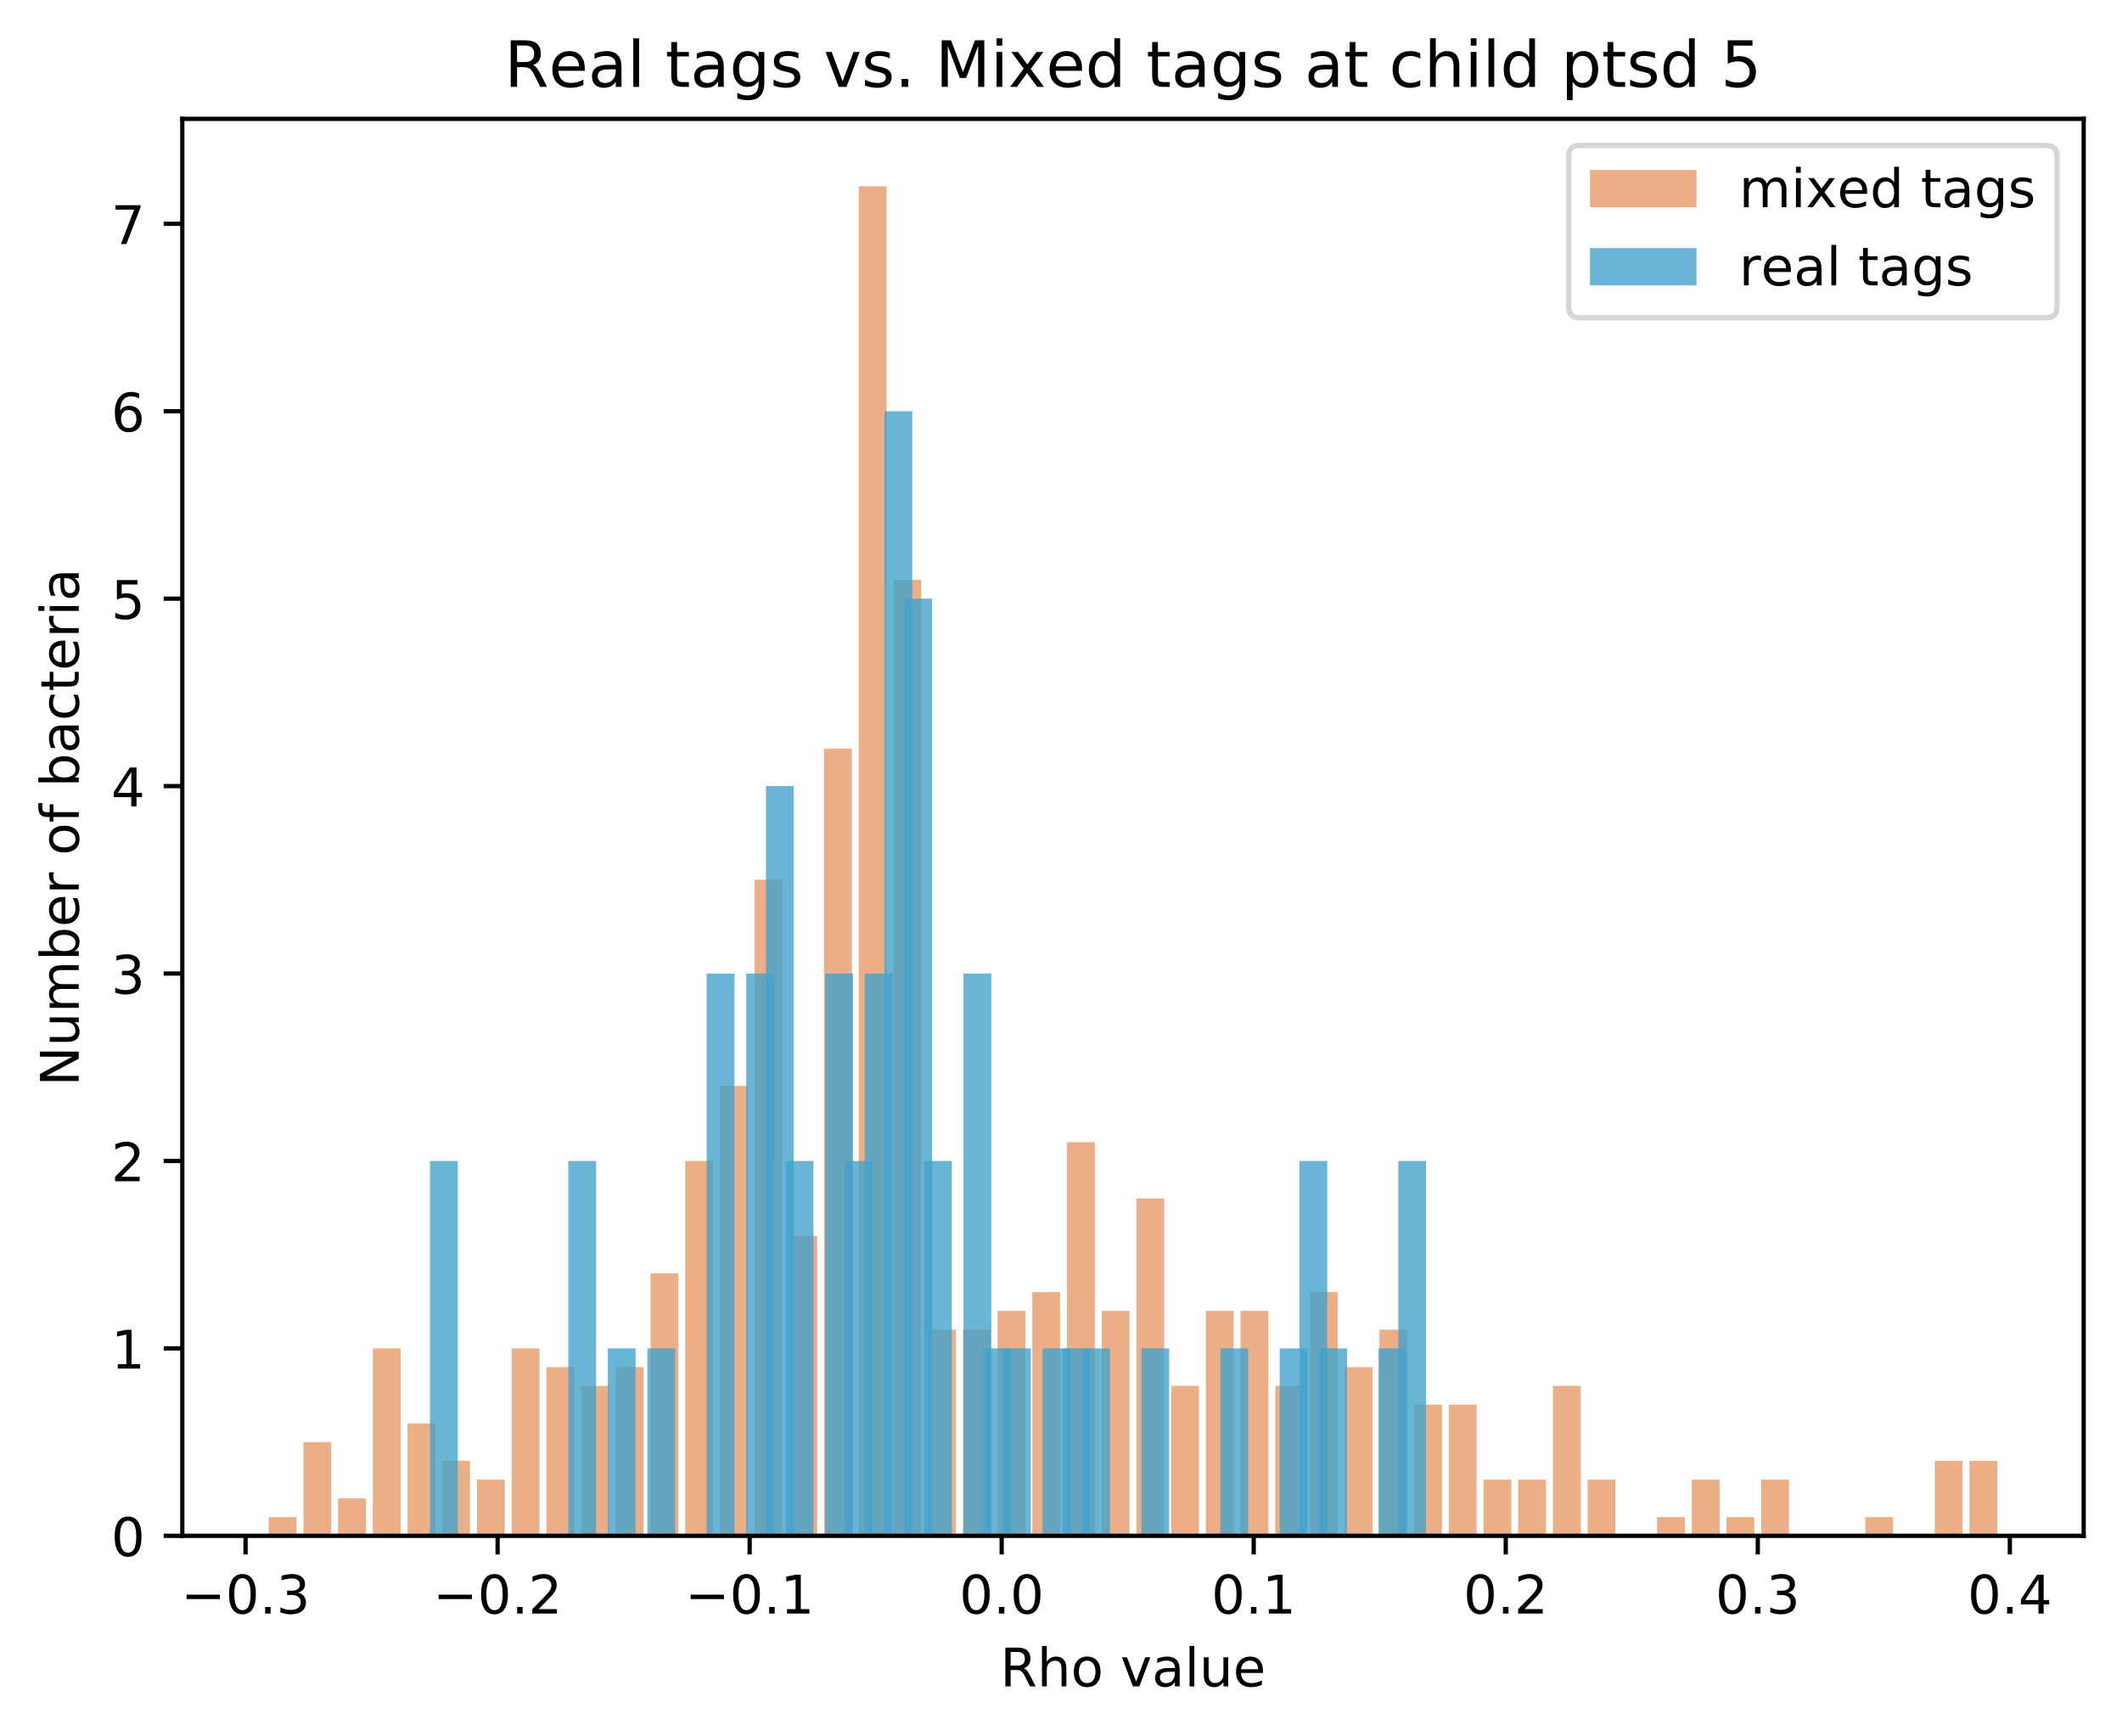 <?xml version="1.0" encoding="utf-8" standalone="no"?>
<!DOCTYPE svg PUBLIC "-//W3C//DTD SVG 1.1//EN"
  "http://www.w3.org/Graphics/SVG/1.1/DTD/svg11.dtd">
<!-- Created with matplotlib (https://matplotlib.org/) -->
<svg height="325.986pt" version="1.1" viewBox="0 0 398.561 325.986" width="398.561pt" xmlns="http://www.w3.org/2000/svg" xmlns:xlink="http://www.w3.org/1999/xlink">
 <defs>
  <style type="text/css">
*{stroke-linecap:butt;stroke-linejoin:round;}
  </style>
 </defs>
 <g id="figure_1">
  <g id="patch_1">
   <path d="M 0 325.986 
L 398.561 325.986 
L 398.561 0 
L 0 0 
z
" style="fill:#ffffff;"/>
  </g>
  <g id="axes_1">
   <g id="patch_2">
    <path d="M 34.241 288.43 
L 391.361 288.43 
L 391.361 22.318 
L 34.241 22.318 
z
" style="fill:#ffffff;"/>
   </g>
   <g id="patch_3">
    <path clip-path="url(#p82522eb6f4)" d="M 50.473 288.43 
L 55.689 288.43 
L 55.689 284.91 
L 50.473 284.91 
z
" style="fill:#d95f0e;opacity:0.5;"/>
   </g>
   <g id="patch_4">
    <path clip-path="url(#p82522eb6f4)" d="M 56.993 288.43 
L 62.208 288.43 
L 62.208 270.83 
L 56.993 270.83 
z
" style="fill:#d95f0e;opacity:0.5;"/>
   </g>
   <g id="patch_5">
    <path clip-path="url(#p82522eb6f4)" d="M 63.512 288.43 
L 68.727 288.43 
L 68.727 281.39 
L 63.512 281.39 
z
" style="fill:#d95f0e;opacity:0.5;"/>
   </g>
   <g id="patch_6">
    <path clip-path="url(#p82522eb6f4)" d="M 70.031 288.43 
L 75.246 288.43 
L 75.246 253.23 
L 70.031 253.23 
z
" style="fill:#d95f0e;opacity:0.5;"/>
   </g>
   <g id="patch_7">
    <path clip-path="url(#p82522eb6f4)" d="M 76.55 288.43 
L 81.765 288.43 
L 81.765 267.31 
L 76.55 267.31 
z
" style="fill:#d95f0e;opacity:0.5;"/>
   </g>
   <g id="patch_8">
    <path clip-path="url(#p82522eb6f4)" d="M 83.069 288.43 
L 88.285 288.43 
L 88.285 274.35 
L 83.069 274.35 
z
" style="fill:#d95f0e;opacity:0.5;"/>
   </g>
   <g id="patch_9">
    <path clip-path="url(#p82522eb6f4)" d="M 89.588 288.43 
L 94.804 288.43 
L 94.804 277.87 
L 89.588 277.87 
z
" style="fill:#d95f0e;opacity:0.5;"/>
   </g>
   <g id="patch_10">
    <path clip-path="url(#p82522eb6f4)" d="M 96.108 288.43 
L 101.323 288.43 
L 101.323 253.23 
L 96.108 253.23 
z
" style="fill:#d95f0e;opacity:0.5;"/>
   </g>
   <g id="patch_11">
    <path clip-path="url(#p82522eb6f4)" d="M 102.627 288.43 
L 107.842 288.43 
L 107.842 256.75 
L 102.627 256.75 
z
" style="fill:#d95f0e;opacity:0.5;"/>
   </g>
   <g id="patch_12">
    <path clip-path="url(#p82522eb6f4)" d="M 109.146 288.43 
L 114.361 288.43 
L 114.361 260.27 
L 109.146 260.27 
z
" style="fill:#d95f0e;opacity:0.5;"/>
   </g>
   <g id="patch_13">
    <path clip-path="url(#p82522eb6f4)" d="M 115.665 288.43 
L 120.88 288.43 
L 120.88 256.75 
L 115.665 256.75 
z
" style="fill:#d95f0e;opacity:0.5;"/>
   </g>
   <g id="patch_14">
    <path clip-path="url(#p82522eb6f4)" d="M 122.184 288.43 
L 127.4 288.43 
L 127.4 239.15 
L 122.184 239.15 
z
" style="fill:#d95f0e;opacity:0.5;"/>
   </g>
   <g id="patch_15">
    <path clip-path="url(#p82522eb6f4)" d="M 128.703 288.43 
L 133.919 288.43 
L 133.919 218.03 
L 128.703 218.03 
z
" style="fill:#d95f0e;opacity:0.5;"/>
   </g>
   <g id="patch_16">
    <path clip-path="url(#p82522eb6f4)" d="M 135.223 288.43 
L 140.438 288.43 
L 140.438 203.95 
L 135.223 203.95 
z
" style="fill:#d95f0e;opacity:0.5;"/>
   </g>
   <g id="patch_17">
    <path clip-path="url(#p82522eb6f4)" d="M 141.742 288.43 
L 146.957 288.43 
L 146.957 165.23 
L 141.742 165.23 
z
" style="fill:#d95f0e;opacity:0.5;"/>
   </g>
   <g id="patch_18">
    <path clip-path="url(#p82522eb6f4)" d="M 148.261 288.43 
L 153.476 288.43 
L 153.476 232.11 
L 148.261 232.11 
z
" style="fill:#d95f0e;opacity:0.5;"/>
   </g>
   <g id="patch_19">
    <path clip-path="url(#p82522eb6f4)" d="M 154.78 288.43 
L 159.995 288.43 
L 159.995 140.59 
L 154.78 140.59 
z
" style="fill:#d95f0e;opacity:0.5;"/>
   </g>
   <g id="patch_20">
    <path clip-path="url(#p82522eb6f4)" d="M 161.299 288.43 
L 166.515 288.43 
L 166.515 34.99 
L 161.299 34.99 
z
" style="fill:#d95f0e;opacity:0.5;"/>
   </g>
   <g id="patch_21">
    <path clip-path="url(#p82522eb6f4)" d="M 167.818 288.43 
L 173.034 288.43 
L 173.034 108.91 
L 167.818 108.91 
z
" style="fill:#d95f0e;opacity:0.5;"/>
   </g>
   <g id="patch_22">
    <path clip-path="url(#p82522eb6f4)" d="M 174.338 288.43 
L 179.553 288.43 
L 179.553 249.71 
L 174.338 249.71 
z
" style="fill:#d95f0e;opacity:0.5;"/>
   </g>
   <g id="patch_23">
    <path clip-path="url(#p82522eb6f4)" d="M 180.857 288.43 
L 186.072 288.43 
L 186.072 249.71 
L 180.857 249.71 
z
" style="fill:#d95f0e;opacity:0.5;"/>
   </g>
   <g id="patch_24">
    <path clip-path="url(#p82522eb6f4)" d="M 187.376 288.43 
L 192.591 288.43 
L 192.591 246.19 
L 187.376 246.19 
z
" style="fill:#d95f0e;opacity:0.5;"/>
   </g>
   <g id="patch_25">
    <path clip-path="url(#p82522eb6f4)" d="M 193.895 288.43 
L 199.11 288.43 
L 199.11 242.67 
L 193.895 242.67 
z
" style="fill:#d95f0e;opacity:0.5;"/>
   </g>
   <g id="patch_26">
    <path clip-path="url(#p82522eb6f4)" d="M 200.414 288.43 
L 205.63 288.43 
L 205.63 214.51 
L 200.414 214.51 
z
" style="fill:#d95f0e;opacity:0.5;"/>
   </g>
   <g id="patch_27">
    <path clip-path="url(#p82522eb6f4)" d="M 206.933 288.43 
L 212.149 288.43 
L 212.149 246.19 
L 206.933 246.19 
z
" style="fill:#d95f0e;opacity:0.5;"/>
   </g>
   <g id="patch_28">
    <path clip-path="url(#p82522eb6f4)" d="M 213.453 288.43 
L 218.668 288.43 
L 218.668 225.07 
L 213.453 225.07 
z
" style="fill:#d95f0e;opacity:0.5;"/>
   </g>
   <g id="patch_29">
    <path clip-path="url(#p82522eb6f4)" d="M 219.972 288.43 
L 225.187 288.43 
L 225.187 260.27 
L 219.972 260.27 
z
" style="fill:#d95f0e;opacity:0.5;"/>
   </g>
   <g id="patch_30">
    <path clip-path="url(#p82522eb6f4)" d="M 226.491 288.43 
L 231.706 288.43 
L 231.706 246.19 
L 226.491 246.19 
z
" style="fill:#d95f0e;opacity:0.5;"/>
   </g>
   <g id="patch_31">
    <path clip-path="url(#p82522eb6f4)" d="M 233.01 288.43 
L 238.225 288.43 
L 238.225 246.19 
L 233.01 246.19 
z
" style="fill:#d95f0e;opacity:0.5;"/>
   </g>
   <g id="patch_32">
    <path clip-path="url(#p82522eb6f4)" d="M 239.529 288.43 
L 244.745 288.43 
L 244.745 260.27 
L 239.529 260.27 
z
" style="fill:#d95f0e;opacity:0.5;"/>
   </g>
   <g id="patch_33">
    <path clip-path="url(#p82522eb6f4)" d="M 246.048 288.43 
L 251.264 288.43 
L 251.264 242.67 
L 246.048 242.67 
z
" style="fill:#d95f0e;opacity:0.5;"/>
   </g>
   <g id="patch_34">
    <path clip-path="url(#p82522eb6f4)" d="M 252.568 288.43 
L 257.783 288.43 
L 257.783 256.75 
L 252.568 256.75 
z
" style="fill:#d95f0e;opacity:0.5;"/>
   </g>
   <g id="patch_35">
    <path clip-path="url(#p82522eb6f4)" d="M 259.087 288.43 
L 264.302 288.43 
L 264.302 249.71 
L 259.087 249.71 
z
" style="fill:#d95f0e;opacity:0.5;"/>
   </g>
   <g id="patch_36">
    <path clip-path="url(#p82522eb6f4)" d="M 265.606 288.43 
L 270.821 288.43 
L 270.821 263.79 
L 265.606 263.79 
z
" style="fill:#d95f0e;opacity:0.5;"/>
   </g>
   <g id="patch_37">
    <path clip-path="url(#p82522eb6f4)" d="M 272.125 288.43 
L 277.34 288.43 
L 277.34 263.79 
L 272.125 263.79 
z
" style="fill:#d95f0e;opacity:0.5;"/>
   </g>
   <g id="patch_38">
    <path clip-path="url(#p82522eb6f4)" d="M 278.644 288.43 
L 283.86 288.43 
L 283.86 277.87 
L 278.644 277.87 
z
" style="fill:#d95f0e;opacity:0.5;"/>
   </g>
   <g id="patch_39">
    <path clip-path="url(#p82522eb6f4)" d="M 285.163 288.43 
L 290.379 288.43 
L 290.379 277.87 
L 285.163 277.87 
z
" style="fill:#d95f0e;opacity:0.5;"/>
   </g>
   <g id="patch_40">
    <path clip-path="url(#p82522eb6f4)" d="M 291.683 288.43 
L 296.898 288.43 
L 296.898 260.27 
L 291.683 260.27 
z
" style="fill:#d95f0e;opacity:0.5;"/>
   </g>
   <g id="patch_41">
    <path clip-path="url(#p82522eb6f4)" d="M 298.202 288.43 
L 303.417 288.43 
L 303.417 277.87 
L 298.202 277.87 
z
" style="fill:#d95f0e;opacity:0.5;"/>
   </g>
   <g id="patch_42">
    <path clip-path="url(#p82522eb6f4)" d="M 304.721 288.43 
L 309.936 288.43 
L 309.936 288.43 
L 304.721 288.43 
z
" style="fill:#d95f0e;opacity:0.5;"/>
   </g>
   <g id="patch_43">
    <path clip-path="url(#p82522eb6f4)" d="M 311.24 288.43 
L 316.455 288.43 
L 316.455 284.91 
L 311.24 284.91 
z
" style="fill:#d95f0e;opacity:0.5;"/>
   </g>
   <g id="patch_44">
    <path clip-path="url(#p82522eb6f4)" d="M 317.759 288.43 
L 322.975 288.43 
L 322.975 277.87 
L 317.759 277.87 
z
" style="fill:#d95f0e;opacity:0.5;"/>
   </g>
   <g id="patch_45">
    <path clip-path="url(#p82522eb6f4)" d="M 324.278 288.43 
L 329.494 288.43 
L 329.494 284.91 
L 324.278 284.91 
z
" style="fill:#d95f0e;opacity:0.5;"/>
   </g>
   <g id="patch_46">
    <path clip-path="url(#p82522eb6f4)" d="M 330.798 288.43 
L 336.013 288.43 
L 336.013 277.87 
L 330.798 277.87 
z
" style="fill:#d95f0e;opacity:0.5;"/>
   </g>
   <g id="patch_47">
    <path clip-path="url(#p82522eb6f4)" d="M 337.317 288.43 
L 342.532 288.43 
L 342.532 288.43 
L 337.317 288.43 
z
" style="fill:#d95f0e;opacity:0.5;"/>
   </g>
   <g id="patch_48">
    <path clip-path="url(#p82522eb6f4)" d="M 343.836 288.43 
L 349.051 288.43 
L 349.051 288.43 
L 343.836 288.43 
z
" style="fill:#d95f0e;opacity:0.5;"/>
   </g>
   <g id="patch_49">
    <path clip-path="url(#p82522eb6f4)" d="M 350.355 288.43 
L 355.57 288.43 
L 355.57 284.91 
L 350.355 284.91 
z
" style="fill:#d95f0e;opacity:0.5;"/>
   </g>
   <g id="patch_50">
    <path clip-path="url(#p82522eb6f4)" d="M 356.874 288.43 
L 362.09 288.43 
L 362.09 288.43 
L 356.874 288.43 
z
" style="fill:#d95f0e;opacity:0.5;"/>
   </g>
   <g id="patch_51">
    <path clip-path="url(#p82522eb6f4)" d="M 363.393 288.43 
L 368.609 288.43 
L 368.609 274.35 
L 363.393 274.35 
z
" style="fill:#d95f0e;opacity:0.5;"/>
   </g>
   <g id="patch_52">
    <path clip-path="url(#p82522eb6f4)" d="M 369.913 288.43 
L 375.128 288.43 
L 375.128 274.35 
L 369.913 274.35 
z
" style="fill:#d95f0e;opacity:0.5;"/>
   </g>
   <g id="patch_53">
    <path clip-path="url(#p82522eb6f4)" d="M 80.765 288.43 
L 85.981 288.43 
L 85.981 218.03 
L 80.765 218.03 
z
" style="fill:#43a2ca;opacity:0.8;"/>
   </g>
   <g id="patch_54">
    <path clip-path="url(#p82522eb6f4)" d="M 84.477 288.43 
L 89.692 288.43 
L 89.692 288.43 
L 84.477 288.43 
z
" style="fill:#43a2ca;opacity:0.8;"/>
   </g>
   <g id="patch_55">
    <path clip-path="url(#p82522eb6f4)" d="M 88.188 288.43 
L 93.404 288.43 
L 93.404 288.43 
L 88.188 288.43 
z
" style="fill:#43a2ca;opacity:0.8;"/>
   </g>
   <g id="patch_56">
    <path clip-path="url(#p82522eb6f4)" d="M 91.9 288.43 
L 97.115 288.43 
L 97.115 288.43 
L 91.9 288.43 
z
" style="fill:#43a2ca;opacity:0.8;"/>
   </g>
   <g id="patch_57">
    <path clip-path="url(#p82522eb6f4)" d="M 95.611 288.43 
L 100.827 288.43 
L 100.827 288.43 
L 95.611 288.43 
z
" style="fill:#43a2ca;opacity:0.8;"/>
   </g>
   <g id="patch_58">
    <path clip-path="url(#p82522eb6f4)" d="M 99.323 288.43 
L 104.538 288.43 
L 104.538 288.43 
L 99.323 288.43 
z
" style="fill:#43a2ca;opacity:0.8;"/>
   </g>
   <g id="patch_59">
    <path clip-path="url(#p82522eb6f4)" d="M 103.034 288.43 
L 108.25 288.43 
L 108.25 288.43 
L 103.034 288.43 
z
" style="fill:#43a2ca;opacity:0.8;"/>
   </g>
   <g id="patch_60">
    <path clip-path="url(#p82522eb6f4)" d="M 106.746 288.43 
L 111.961 288.43 
L 111.961 218.03 
L 106.746 218.03 
z
" style="fill:#43a2ca;opacity:0.8;"/>
   </g>
   <g id="patch_61">
    <path clip-path="url(#p82522eb6f4)" d="M 110.457 288.43 
L 115.673 288.43 
L 115.673 288.43 
L 110.457 288.43 
z
" style="fill:#43a2ca;opacity:0.8;"/>
   </g>
   <g id="patch_62">
    <path clip-path="url(#p82522eb6f4)" d="M 114.169 288.43 
L 119.384 288.43 
L 119.384 253.23 
L 114.169 253.23 
z
" style="fill:#43a2ca;opacity:0.8;"/>
   </g>
   <g id="patch_63">
    <path clip-path="url(#p82522eb6f4)" d="M 117.88 288.43 
L 123.096 288.43 
L 123.096 288.43 
L 117.88 288.43 
z
" style="fill:#43a2ca;opacity:0.8;"/>
   </g>
   <g id="patch_64">
    <path clip-path="url(#p82522eb6f4)" d="M 121.592 288.43 
L 126.807 288.43 
L 126.807 253.23 
L 121.592 253.23 
z
" style="fill:#43a2ca;opacity:0.8;"/>
   </g>
   <g id="patch_65">
    <path clip-path="url(#p82522eb6f4)" d="M 125.303 288.43 
L 130.519 288.43 
L 130.519 288.43 
L 125.303 288.43 
z
" style="fill:#43a2ca;opacity:0.8;"/>
   </g>
   <g id="patch_66">
    <path clip-path="url(#p82522eb6f4)" d="M 129.015 288.43 
L 134.23 288.43 
L 134.23 288.43 
L 129.015 288.43 
z
" style="fill:#43a2ca;opacity:0.8;"/>
   </g>
   <g id="patch_67">
    <path clip-path="url(#p82522eb6f4)" d="M 132.726 288.43 
L 137.942 288.43 
L 137.942 182.83 
L 132.726 182.83 
z
" style="fill:#43a2ca;opacity:0.8;"/>
   </g>
   <g id="patch_68">
    <path clip-path="url(#p82522eb6f4)" d="M 136.438 288.43 
L 141.653 288.43 
L 141.653 288.43 
L 136.438 288.43 
z
" style="fill:#43a2ca;opacity:0.8;"/>
   </g>
   <g id="patch_69">
    <path clip-path="url(#p82522eb6f4)" d="M 140.15 288.43 
L 145.365 288.43 
L 145.365 182.83 
L 140.15 182.83 
z
" style="fill:#43a2ca;opacity:0.8;"/>
   </g>
   <g id="patch_70">
    <path clip-path="url(#p82522eb6f4)" d="M 143.861 288.43 
L 149.076 288.43 
L 149.076 147.63 
L 143.861 147.63 
z
" style="fill:#43a2ca;opacity:0.8;"/>
   </g>
   <g id="patch_71">
    <path clip-path="url(#p82522eb6f4)" d="M 147.573 288.43 
L 152.788 288.43 
L 152.788 218.03 
L 147.573 218.03 
z
" style="fill:#43a2ca;opacity:0.8;"/>
   </g>
   <g id="patch_72">
    <path clip-path="url(#p82522eb6f4)" d="M 151.284 288.43 
L 156.499 288.43 
L 156.499 288.43 
L 151.284 288.43 
z
" style="fill:#43a2ca;opacity:0.8;"/>
   </g>
   <g id="patch_73">
    <path clip-path="url(#p82522eb6f4)" d="M 154.996 288.43 
L 160.211 288.43 
L 160.211 182.83 
L 154.996 182.83 
z
" style="fill:#43a2ca;opacity:0.8;"/>
   </g>
   <g id="patch_74">
    <path clip-path="url(#p82522eb6f4)" d="M 158.707 288.43 
L 163.922 288.43 
L 163.922 218.03 
L 158.707 218.03 
z
" style="fill:#43a2ca;opacity:0.8;"/>
   </g>
   <g id="patch_75">
    <path clip-path="url(#p82522eb6f4)" d="M 162.419 288.43 
L 167.634 288.43 
L 167.634 182.83 
L 162.419 182.83 
z
" style="fill:#43a2ca;opacity:0.8;"/>
   </g>
   <g id="patch_76">
    <path clip-path="url(#p82522eb6f4)" d="M 166.13 288.43 
L 171.345 288.43 
L 171.345 77.23 
L 166.13 77.23 
z
" style="fill:#43a2ca;opacity:0.8;"/>
   </g>
   <g id="patch_77">
    <path clip-path="url(#p82522eb6f4)" d="M 169.842 288.43 
L 175.057 288.43 
L 175.057 112.43 
L 169.842 112.43 
z
" style="fill:#43a2ca;opacity:0.8;"/>
   </g>
   <g id="patch_78">
    <path clip-path="url(#p82522eb6f4)" d="M 173.553 288.43 
L 178.768 288.43 
L 178.768 218.03 
L 173.553 218.03 
z
" style="fill:#43a2ca;opacity:0.8;"/>
   </g>
   <g id="patch_79">
    <path clip-path="url(#p82522eb6f4)" d="M 177.265 288.43 
L 182.48 288.43 
L 182.48 288.43 
L 177.265 288.43 
z
" style="fill:#43a2ca;opacity:0.8;"/>
   </g>
   <g id="patch_80">
    <path clip-path="url(#p82522eb6f4)" d="M 180.976 288.43 
L 186.192 288.43 
L 186.192 182.83 
L 180.976 182.83 
z
" style="fill:#43a2ca;opacity:0.8;"/>
   </g>
   <g id="patch_81">
    <path clip-path="url(#p82522eb6f4)" d="M 184.688 288.43 
L 189.903 288.43 
L 189.903 253.23 
L 184.688 253.23 
z
" style="fill:#43a2ca;opacity:0.8;"/>
   </g>
   <g id="patch_82">
    <path clip-path="url(#p82522eb6f4)" d="M 188.399 288.43 
L 193.615 288.43 
L 193.615 253.23 
L 188.399 253.23 
z
" style="fill:#43a2ca;opacity:0.8;"/>
   </g>
   <g id="patch_83">
    <path clip-path="url(#p82522eb6f4)" d="M 192.111 288.43 
L 197.326 288.43 
L 197.326 288.43 
L 192.111 288.43 
z
" style="fill:#43a2ca;opacity:0.8;"/>
   </g>
   <g id="patch_84">
    <path clip-path="url(#p82522eb6f4)" d="M 195.822 288.43 
L 201.038 288.43 
L 201.038 253.23 
L 195.822 253.23 
z
" style="fill:#43a2ca;opacity:0.8;"/>
   </g>
   <g id="patch_85">
    <path clip-path="url(#p82522eb6f4)" d="M 199.534 288.43 
L 204.749 288.43 
L 204.749 253.23 
L 199.534 253.23 
z
" style="fill:#43a2ca;opacity:0.8;"/>
   </g>
   <g id="patch_86">
    <path clip-path="url(#p82522eb6f4)" d="M 203.245 288.43 
L 208.461 288.43 
L 208.461 253.23 
L 203.245 253.23 
z
" style="fill:#43a2ca;opacity:0.8;"/>
   </g>
   <g id="patch_87">
    <path clip-path="url(#p82522eb6f4)" d="M 206.957 288.43 
L 212.172 288.43 
L 212.172 288.43 
L 206.957 288.43 
z
" style="fill:#43a2ca;opacity:0.8;"/>
   </g>
   <g id="patch_88">
    <path clip-path="url(#p82522eb6f4)" d="M 210.668 288.43 
L 215.884 288.43 
L 215.884 288.43 
L 210.668 288.43 
z
" style="fill:#43a2ca;opacity:0.8;"/>
   </g>
   <g id="patch_89">
    <path clip-path="url(#p82522eb6f4)" d="M 214.38 288.43 
L 219.595 288.43 
L 219.595 253.23 
L 214.38 253.23 
z
" style="fill:#43a2ca;opacity:0.8;"/>
   </g>
   <g id="patch_90">
    <path clip-path="url(#p82522eb6f4)" d="M 218.091 288.43 
L 223.307 288.43 
L 223.307 288.43 
L 218.091 288.43 
z
" style="fill:#43a2ca;opacity:0.8;"/>
   </g>
   <g id="patch_91">
    <path clip-path="url(#p82522eb6f4)" d="M 221.803 288.43 
L 227.018 288.43 
L 227.018 288.43 
L 221.803 288.43 
z
" style="fill:#43a2ca;opacity:0.8;"/>
   </g>
   <g id="patch_92">
    <path clip-path="url(#p82522eb6f4)" d="M 225.514 288.43 
L 230.73 288.43 
L 230.73 288.43 
L 225.514 288.43 
z
" style="fill:#43a2ca;opacity:0.8;"/>
   </g>
   <g id="patch_93">
    <path clip-path="url(#p82522eb6f4)" d="M 229.226 288.43 
L 234.441 288.43 
L 234.441 253.23 
L 229.226 253.23 
z
" style="fill:#43a2ca;opacity:0.8;"/>
   </g>
   <g id="patch_94">
    <path clip-path="url(#p82522eb6f4)" d="M 232.937 288.43 
L 238.153 288.43 
L 238.153 288.43 
L 232.937 288.43 
z
" style="fill:#43a2ca;opacity:0.8;"/>
   </g>
   <g id="patch_95">
    <path clip-path="url(#p82522eb6f4)" d="M 236.649 288.43 
L 241.864 288.43 
L 241.864 288.43 
L 236.649 288.43 
z
" style="fill:#43a2ca;opacity:0.8;"/>
   </g>
   <g id="patch_96">
    <path clip-path="url(#p82522eb6f4)" d="M 240.36 288.43 
L 245.576 288.43 
L 245.576 253.23 
L 240.36 253.23 
z
" style="fill:#43a2ca;opacity:0.8;"/>
   </g>
   <g id="patch_97">
    <path clip-path="url(#p82522eb6f4)" d="M 244.072 288.43 
L 249.287 288.43 
L 249.287 218.03 
L 244.072 218.03 
z
" style="fill:#43a2ca;opacity:0.8;"/>
   </g>
   <g id="patch_98">
    <path clip-path="url(#p82522eb6f4)" d="M 247.783 288.43 
L 252.999 288.43 
L 252.999 253.23 
L 247.783 253.23 
z
" style="fill:#43a2ca;opacity:0.8;"/>
   </g>
   <g id="patch_99">
    <path clip-path="url(#p82522eb6f4)" d="M 251.495 288.43 
L 256.71 288.43 
L 256.71 288.43 
L 251.495 288.43 
z
" style="fill:#43a2ca;opacity:0.8;"/>
   </g>
   <g id="patch_100">
    <path clip-path="url(#p82522eb6f4)" d="M 255.206 288.43 
L 260.422 288.43 
L 260.422 288.43 
L 255.206 288.43 
z
" style="fill:#43a2ca;opacity:0.8;"/>
   </g>
   <g id="patch_101">
    <path clip-path="url(#p82522eb6f4)" d="M 258.918 288.43 
L 264.133 288.43 
L 264.133 253.23 
L 258.918 253.23 
z
" style="fill:#43a2ca;opacity:0.8;"/>
   </g>
   <g id="patch_102">
    <path clip-path="url(#p82522eb6f4)" d="M 262.629 288.43 
L 267.845 288.43 
L 267.845 218.03 
L 262.629 218.03 
z
" style="fill:#43a2ca;opacity:0.8;"/>
   </g>
   <g id="matplotlib.axis_1">
    <g id="xtick_1">
     <g id="line2d_1">
      <defs>
       <path d="M 0 0 
L 0 3.5 
" id="md07dcfaac6" style="stroke:#000000;stroke-width:0.8;"/>
      </defs>
      <g>
       <use style="stroke:#000000;stroke-width:0.8;" x="46.123" xlink:href="#md07dcfaac6" y="288.43"/>
      </g>
     </g>
     <g id="text_1">
      <!-- −0.3 -->
      <defs>
       <path d="M 10.594 35.5 
L 73.188 35.5 
L 73.188 27.203 
L 10.594 27.203 
z
" id="DejaVuSans-8722"/>
       <path d="M 31.781 66.406 
Q 24.172 66.406 20.328 58.906 
Q 16.5 51.422 16.5 36.375 
Q 16.5 21.391 20.328 13.891 
Q 24.172 6.391 31.781 6.391 
Q 39.453 6.391 43.281 13.891 
Q 47.125 21.391 47.125 36.375 
Q 47.125 51.422 43.281 58.906 
Q 39.453 66.406 31.781 66.406 
z
M 31.781 74.219 
Q 44.047 74.219 50.516 64.516 
Q 56.984 54.828 56.984 36.375 
Q 56.984 17.969 50.516 8.266 
Q 44.047 -1.422 31.781 -1.422 
Q 19.531 -1.422 13.062 8.266 
Q 6.594 17.969 6.594 36.375 
Q 6.594 54.828 13.062 64.516 
Q 19.531 74.219 31.781 74.219 
z
" id="DejaVuSans-48"/>
       <path d="M 10.688 12.406 
L 21 12.406 
L 21 0 
L 10.688 0 
z
" id="DejaVuSans-46"/>
       <path d="M 40.578 39.312 
Q 47.656 37.797 51.625 33 
Q 55.609 28.219 55.609 21.188 
Q 55.609 10.406 48.188 4.484 
Q 40.766 -1.422 27.094 -1.422 
Q 22.516 -1.422 17.656 -0.516 
Q 12.797 0.391 7.625 2.203 
L 7.625 11.719 
Q 11.719 9.328 16.594 8.109 
Q 21.484 6.891 26.812 6.891 
Q 36.078 6.891 40.938 10.547 
Q 45.797 14.203 45.797 21.188 
Q 45.797 27.641 41.281 31.266 
Q 36.766 34.906 28.719 34.906 
L 20.219 34.906 
L 20.219 43.016 
L 29.109 43.016 
Q 36.375 43.016 40.234 45.922 
Q 44.094 48.828 44.094 54.297 
Q 44.094 59.906 40.109 62.906 
Q 36.141 65.922 28.719 65.922 
Q 24.656 65.922 20.016 65.031 
Q 15.375 64.156 9.812 62.312 
L 9.812 71.094 
Q 15.438 72.656 20.344 73.438 
Q 25.25 74.219 29.594 74.219 
Q 40.828 74.219 47.359 69.109 
Q 53.906 64.016 53.906 55.328 
Q 53.906 49.266 50.438 45.094 
Q 46.969 40.922 40.578 39.312 
z
" id="DejaVuSans-51"/>
      </defs>
      <g transform="translate(33.982 303.029)scale(0.1 -0.1)">
       <use xlink:href="#DejaVuSans-8722"/>
       <use x="83.789" xlink:href="#DejaVuSans-48"/>
       <use x="147.412" xlink:href="#DejaVuSans-46"/>
       <use x="179.199" xlink:href="#DejaVuSans-51"/>
      </g>
     </g>
    </g>
    <g id="xtick_2">
     <g id="line2d_2">
      <g>
       <use style="stroke:#000000;stroke-width:0.8;" x="93.462" xlink:href="#md07dcfaac6" y="288.43"/>
      </g>
     </g>
     <g id="text_2">
      <!-- −0.2 -->
      <defs>
       <path d="M 19.188 8.297 
L 53.609 8.297 
L 53.609 0 
L 7.328 0 
L 7.328 8.297 
Q 12.938 14.109 22.625 23.891 
Q 32.328 33.688 34.812 36.531 
Q 39.547 41.844 41.422 45.531 
Q 43.312 49.219 43.312 52.781 
Q 43.312 58.594 39.234 62.25 
Q 35.156 65.922 28.609 65.922 
Q 23.969 65.922 18.812 64.312 
Q 13.672 62.703 7.812 59.422 
L 7.812 69.391 
Q 13.766 71.781 18.938 73 
Q 24.125 74.219 28.422 74.219 
Q 39.75 74.219 46.484 68.547 
Q 53.219 62.891 53.219 53.422 
Q 53.219 48.922 51.531 44.891 
Q 49.859 40.875 45.406 35.406 
Q 44.188 33.984 37.641 27.219 
Q 31.109 20.453 19.188 8.297 
z
" id="DejaVuSans-50"/>
      </defs>
      <g transform="translate(81.32 303.029)scale(0.1 -0.1)">
       <use xlink:href="#DejaVuSans-8722"/>
       <use x="83.789" xlink:href="#DejaVuSans-48"/>
       <use x="147.412" xlink:href="#DejaVuSans-46"/>
       <use x="179.199" xlink:href="#DejaVuSans-50"/>
      </g>
     </g>
    </g>
    <g id="xtick_3">
     <g id="line2d_3">
      <g>
       <use style="stroke:#000000;stroke-width:0.8;" x="140.8" xlink:href="#md07dcfaac6" y="288.43"/>
      </g>
     </g>
     <g id="text_3">
      <!-- −0.1 -->
      <defs>
       <path d="M 12.406 8.297 
L 28.516 8.297 
L 28.516 63.922 
L 10.984 60.406 
L 10.984 69.391 
L 28.422 72.906 
L 38.281 72.906 
L 38.281 8.297 
L 54.391 8.297 
L 54.391 0 
L 12.406 0 
z
" id="DejaVuSans-49"/>
      </defs>
      <g transform="translate(128.659 303.029)scale(0.1 -0.1)">
       <use xlink:href="#DejaVuSans-8722"/>
       <use x="83.789" xlink:href="#DejaVuSans-48"/>
       <use x="147.412" xlink:href="#DejaVuSans-46"/>
       <use x="179.199" xlink:href="#DejaVuSans-49"/>
      </g>
     </g>
    </g>
    <g id="xtick_4">
     <g id="line2d_4">
      <g>
       <use style="stroke:#000000;stroke-width:0.8;" x="188.139" xlink:href="#md07dcfaac6" y="288.43"/>
      </g>
     </g>
     <g id="text_4">
      <!-- 0.0 -->
      <g transform="translate(180.188 303.029)scale(0.1 -0.1)">
       <use xlink:href="#DejaVuSans-48"/>
       <use x="63.623" xlink:href="#DejaVuSans-46"/>
       <use x="95.41" xlink:href="#DejaVuSans-48"/>
      </g>
     </g>
    </g>
    <g id="xtick_5">
     <g id="line2d_5">
      <g>
       <use style="stroke:#000000;stroke-width:0.8;" x="235.478" xlink:href="#md07dcfaac6" y="288.43"/>
      </g>
     </g>
     <g id="text_5">
      <!-- 0.1 -->
      <g transform="translate(227.526 303.029)scale(0.1 -0.1)">
       <use xlink:href="#DejaVuSans-48"/>
       <use x="63.623" xlink:href="#DejaVuSans-46"/>
       <use x="95.41" xlink:href="#DejaVuSans-49"/>
      </g>
     </g>
    </g>
    <g id="xtick_6">
     <g id="line2d_6">
      <g>
       <use style="stroke:#000000;stroke-width:0.8;" x="282.816" xlink:href="#md07dcfaac6" y="288.43"/>
      </g>
     </g>
     <g id="text_6">
      <!-- 0.2 -->
      <g transform="translate(274.865 303.029)scale(0.1 -0.1)">
       <use xlink:href="#DejaVuSans-48"/>
       <use x="63.623" xlink:href="#DejaVuSans-46"/>
       <use x="95.41" xlink:href="#DejaVuSans-50"/>
      </g>
     </g>
    </g>
    <g id="xtick_7">
     <g id="line2d_7">
      <g>
       <use style="stroke:#000000;stroke-width:0.8;" x="330.155" xlink:href="#md07dcfaac6" y="288.43"/>
      </g>
     </g>
     <g id="text_7">
      <!-- 0.3 -->
      <g transform="translate(322.204 303.029)scale(0.1 -0.1)">
       <use xlink:href="#DejaVuSans-48"/>
       <use x="63.623" xlink:href="#DejaVuSans-46"/>
       <use x="95.41" xlink:href="#DejaVuSans-51"/>
      </g>
     </g>
    </g>
    <g id="xtick_8">
     <g id="line2d_8">
      <g>
       <use style="stroke:#000000;stroke-width:0.8;" x="377.494" xlink:href="#md07dcfaac6" y="288.43"/>
      </g>
     </g>
     <g id="text_8">
      <!-- 0.4 -->
      <defs>
       <path d="M 37.797 64.312 
L 12.891 25.391 
L 37.797 25.391 
z
M 35.203 72.906 
L 47.609 72.906 
L 47.609 25.391 
L 58.016 25.391 
L 58.016 17.188 
L 47.609 17.188 
L 47.609 0 
L 37.797 0 
L 37.797 17.188 
L 4.891 17.188 
L 4.891 26.703 
z
" id="DejaVuSans-52"/>
      </defs>
      <g transform="translate(369.542 303.029)scale(0.1 -0.1)">
       <use xlink:href="#DejaVuSans-48"/>
       <use x="63.623" xlink:href="#DejaVuSans-46"/>
       <use x="95.41" xlink:href="#DejaVuSans-52"/>
      </g>
     </g>
    </g>
    <g id="text_9">
     <!-- Rho value -->
     <defs>
      <path d="M 44.391 34.188 
Q 47.562 33.109 50.562 29.594 
Q 53.562 26.078 56.594 19.922 
L 66.609 0 
L 56 0 
L 46.688 18.703 
Q 43.062 26.031 39.672 28.422 
Q 36.281 30.812 30.422 30.812 
L 19.672 30.812 
L 19.672 0 
L 9.812 0 
L 9.812 72.906 
L 32.078 72.906 
Q 44.578 72.906 50.734 67.672 
Q 56.891 62.453 56.891 51.906 
Q 56.891 45.016 53.688 40.469 
Q 50.484 35.938 44.391 34.188 
z
M 19.672 64.797 
L 19.672 38.922 
L 32.078 38.922 
Q 39.203 38.922 42.844 42.219 
Q 46.484 45.516 46.484 51.906 
Q 46.484 58.297 42.844 61.547 
Q 39.203 64.797 32.078 64.797 
z
" id="DejaVuSans-82"/>
      <path d="M 54.891 33.016 
L 54.891 0 
L 45.906 0 
L 45.906 32.719 
Q 45.906 40.484 42.875 44.328 
Q 39.844 48.188 33.797 48.188 
Q 26.516 48.188 22.312 43.547 
Q 18.109 38.922 18.109 30.906 
L 18.109 0 
L 9.078 0 
L 9.078 75.984 
L 18.109 75.984 
L 18.109 46.188 
Q 21.344 51.125 25.703 53.562 
Q 30.078 56 35.797 56 
Q 45.219 56 50.047 50.172 
Q 54.891 44.344 54.891 33.016 
z
" id="DejaVuSans-104"/>
      <path d="M 30.609 48.391 
Q 23.391 48.391 19.188 42.75 
Q 14.984 37.109 14.984 27.297 
Q 14.984 17.484 19.156 11.844 
Q 23.344 6.203 30.609 6.203 
Q 37.797 6.203 41.984 11.859 
Q 46.188 17.531 46.188 27.297 
Q 46.188 37.016 41.984 42.703 
Q 37.797 48.391 30.609 48.391 
z
M 30.609 56 
Q 42.328 56 49.016 48.375 
Q 55.719 40.766 55.719 27.297 
Q 55.719 13.875 49.016 6.219 
Q 42.328 -1.422 30.609 -1.422 
Q 18.844 -1.422 12.172 6.219 
Q 5.516 13.875 5.516 27.297 
Q 5.516 40.766 12.172 48.375 
Q 18.844 56 30.609 56 
z
" id="DejaVuSans-111"/>
      <path id="DejaVuSans-32"/>
      <path d="M 2.984 54.688 
L 12.5 54.688 
L 29.594 8.797 
L 46.688 54.688 
L 56.203 54.688 
L 35.688 0 
L 23.484 0 
z
" id="DejaVuSans-118"/>
      <path d="M 34.281 27.484 
Q 23.391 27.484 19.188 25 
Q 14.984 22.516 14.984 16.5 
Q 14.984 11.719 18.141 8.906 
Q 21.297 6.109 26.703 6.109 
Q 34.188 6.109 38.703 11.406 
Q 43.219 16.703 43.219 25.484 
L 43.219 27.484 
z
M 52.203 31.203 
L 52.203 0 
L 43.219 0 
L 43.219 8.297 
Q 40.141 3.328 35.547 0.953 
Q 30.953 -1.422 24.312 -1.422 
Q 15.922 -1.422 10.953 3.297 
Q 6 8.016 6 15.922 
Q 6 25.141 12.172 29.828 
Q 18.359 34.516 30.609 34.516 
L 43.219 34.516 
L 43.219 35.406 
Q 43.219 41.609 39.141 45 
Q 35.062 48.391 27.688 48.391 
Q 23 48.391 18.547 47.266 
Q 14.109 46.141 10.016 43.891 
L 10.016 52.203 
Q 14.938 54.109 19.578 55.047 
Q 24.219 56 28.609 56 
Q 40.484 56 46.344 49.844 
Q 52.203 43.703 52.203 31.203 
z
" id="DejaVuSans-97"/>
      <path d="M 9.422 75.984 
L 18.406 75.984 
L 18.406 0 
L 9.422 0 
z
" id="DejaVuSans-108"/>
      <path d="M 8.5 21.578 
L 8.5 54.688 
L 17.484 54.688 
L 17.484 21.922 
Q 17.484 14.156 20.5 10.266 
Q 23.531 6.391 29.594 6.391 
Q 36.859 6.391 41.078 11.031 
Q 45.312 15.672 45.312 23.688 
L 45.312 54.688 
L 54.297 54.688 
L 54.297 0 
L 45.312 0 
L 45.312 8.406 
Q 42.047 3.422 37.719 1 
Q 33.406 -1.422 27.688 -1.422 
Q 18.266 -1.422 13.375 4.438 
Q 8.5 10.297 8.5 21.578 
z
M 31.109 56 
z
" id="DejaVuSans-117"/>
      <path d="M 56.203 29.594 
L 56.203 25.203 
L 14.891 25.203 
Q 15.484 15.922 20.484 11.062 
Q 25.484 6.203 34.422 6.203 
Q 39.594 6.203 44.453 7.469 
Q 49.312 8.734 54.109 11.281 
L 54.109 2.781 
Q 49.266 0.734 44.188 -0.344 
Q 39.109 -1.422 33.891 -1.422 
Q 20.797 -1.422 13.156 6.188 
Q 5.516 13.812 5.516 26.812 
Q 5.516 40.234 12.766 48.109 
Q 20.016 56 32.328 56 
Q 43.359 56 49.781 48.891 
Q 56.203 41.797 56.203 29.594 
z
M 47.219 32.234 
Q 47.125 39.594 43.094 43.984 
Q 39.062 48.391 32.422 48.391 
Q 24.906 48.391 20.391 44.141 
Q 15.875 39.891 15.188 32.172 
z
" id="DejaVuSans-101"/>
     </defs>
     <g transform="translate(187.851 316.707)scale(0.1 -0.1)">
      <use xlink:href="#DejaVuSans-82"/>
      <use x="69.482" xlink:href="#DejaVuSans-104"/>
      <use x="132.861" xlink:href="#DejaVuSans-111"/>
      <use x="194.043" xlink:href="#DejaVuSans-32"/>
      <use x="225.83" xlink:href="#DejaVuSans-118"/>
      <use x="285.01" xlink:href="#DejaVuSans-97"/>
      <use x="346.289" xlink:href="#DejaVuSans-108"/>
      <use x="374.072" xlink:href="#DejaVuSans-117"/>
      <use x="437.451" xlink:href="#DejaVuSans-101"/>
     </g>
    </g>
   </g>
   <g id="matplotlib.axis_2">
    <g id="ytick_1">
     <g id="line2d_9">
      <defs>
       <path d="M 0 0 
L -3.5 0 
" id="mbcfc3058df" style="stroke:#000000;stroke-width:0.8;"/>
      </defs>
      <g>
       <use style="stroke:#000000;stroke-width:0.8;" x="34.241" xlink:href="#mbcfc3058df" y="288.43"/>
      </g>
     </g>
     <g id="text_10">
      <!-- 0 -->
      <g transform="translate(20.878 292.229)scale(0.1 -0.1)">
       <use xlink:href="#DejaVuSans-48"/>
      </g>
     </g>
    </g>
    <g id="ytick_2">
     <g id="line2d_10">
      <g>
       <use style="stroke:#000000;stroke-width:0.8;" x="34.241" xlink:href="#mbcfc3058df" y="253.23"/>
      </g>
     </g>
     <g id="text_11">
      <!-- 1 -->
      <g transform="translate(20.878 257.029)scale(0.1 -0.1)">
       <use xlink:href="#DejaVuSans-49"/>
      </g>
     </g>
    </g>
    <g id="ytick_3">
     <g id="line2d_11">
      <g>
       <use style="stroke:#000000;stroke-width:0.8;" x="34.241" xlink:href="#mbcfc3058df" y="218.03"/>
      </g>
     </g>
     <g id="text_12">
      <!-- 2 -->
      <g transform="translate(20.878 221.829)scale(0.1 -0.1)">
       <use xlink:href="#DejaVuSans-50"/>
      </g>
     </g>
    </g>
    <g id="ytick_4">
     <g id="line2d_12">
      <g>
       <use style="stroke:#000000;stroke-width:0.8;" x="34.241" xlink:href="#mbcfc3058df" y="182.83"/>
      </g>
     </g>
     <g id="text_13">
      <!-- 3 -->
      <g transform="translate(20.878 186.629)scale(0.1 -0.1)">
       <use xlink:href="#DejaVuSans-51"/>
      </g>
     </g>
    </g>
    <g id="ytick_5">
     <g id="line2d_13">
      <g>
       <use style="stroke:#000000;stroke-width:0.8;" x="34.241" xlink:href="#mbcfc3058df" y="147.63"/>
      </g>
     </g>
     <g id="text_14">
      <!-- 4 -->
      <g transform="translate(20.878 151.429)scale(0.1 -0.1)">
       <use xlink:href="#DejaVuSans-52"/>
      </g>
     </g>
    </g>
    <g id="ytick_6">
     <g id="line2d_14">
      <g>
       <use style="stroke:#000000;stroke-width:0.8;" x="34.241" xlink:href="#mbcfc3058df" y="112.43"/>
      </g>
     </g>
     <g id="text_15">
      <!-- 5 -->
      <defs>
       <path d="M 10.797 72.906 
L 49.516 72.906 
L 49.516 64.594 
L 19.828 64.594 
L 19.828 46.734 
Q 21.969 47.469 24.109 47.828 
Q 26.266 48.188 28.422 48.188 
Q 40.625 48.188 47.75 41.5 
Q 54.891 34.812 54.891 23.391 
Q 54.891 11.625 47.562 5.094 
Q 40.234 -1.422 26.906 -1.422 
Q 22.312 -1.422 17.547 -0.641 
Q 12.797 0.141 7.719 1.703 
L 7.719 11.625 
Q 12.109 9.234 16.797 8.062 
Q 21.484 6.891 26.703 6.891 
Q 35.156 6.891 40.078 11.328 
Q 45.016 15.766 45.016 23.391 
Q 45.016 31 40.078 35.438 
Q 35.156 39.891 26.703 39.891 
Q 22.75 39.891 18.812 39.016 
Q 14.891 38.141 10.797 36.281 
z
" id="DejaVuSans-53"/>
      </defs>
      <g transform="translate(20.878 116.229)scale(0.1 -0.1)">
       <use xlink:href="#DejaVuSans-53"/>
      </g>
     </g>
    </g>
    <g id="ytick_7">
     <g id="line2d_15">
      <g>
       <use style="stroke:#000000;stroke-width:0.8;" x="34.241" xlink:href="#mbcfc3058df" y="77.23"/>
      </g>
     </g>
     <g id="text_16">
      <!-- 6 -->
      <defs>
       <path d="M 33.016 40.375 
Q 26.375 40.375 22.484 35.828 
Q 18.609 31.297 18.609 23.391 
Q 18.609 15.531 22.484 10.953 
Q 26.375 6.391 33.016 6.391 
Q 39.656 6.391 43.531 10.953 
Q 47.406 15.531 47.406 23.391 
Q 47.406 31.297 43.531 35.828 
Q 39.656 40.375 33.016 40.375 
z
M 52.594 71.297 
L 52.594 62.312 
Q 48.875 64.062 45.094 64.984 
Q 41.312 65.922 37.594 65.922 
Q 27.828 65.922 22.672 59.328 
Q 17.531 52.734 16.797 39.406 
Q 19.672 43.656 24.016 45.922 
Q 28.375 48.188 33.594 48.188 
Q 44.578 48.188 50.953 41.516 
Q 57.328 34.859 57.328 23.391 
Q 57.328 12.156 50.688 5.359 
Q 44.047 -1.422 33.016 -1.422 
Q 20.359 -1.422 13.672 8.266 
Q 6.984 17.969 6.984 36.375 
Q 6.984 53.656 15.188 63.938 
Q 23.391 74.219 37.203 74.219 
Q 40.922 74.219 44.703 73.484 
Q 48.484 72.75 52.594 71.297 
z
" id="DejaVuSans-54"/>
      </defs>
      <g transform="translate(20.878 81.029)scale(0.1 -0.1)">
       <use xlink:href="#DejaVuSans-54"/>
      </g>
     </g>
    </g>
    <g id="ytick_8">
     <g id="line2d_16">
      <g>
       <use style="stroke:#000000;stroke-width:0.8;" x="34.241" xlink:href="#mbcfc3058df" y="42.03"/>
      </g>
     </g>
     <g id="text_17">
      <!-- 7 -->
      <defs>
       <path d="M 8.203 72.906 
L 55.078 72.906 
L 55.078 68.703 
L 28.609 0 
L 18.312 0 
L 43.219 64.594 
L 8.203 64.594 
z
" id="DejaVuSans-55"/>
      </defs>
      <g transform="translate(20.878 45.829)scale(0.1 -0.1)">
       <use xlink:href="#DejaVuSans-55"/>
      </g>
     </g>
    </g>
    <g id="text_18">
     <!-- Number of bacteria -->
     <defs>
      <path d="M 9.812 72.906 
L 23.094 72.906 
L 55.422 11.922 
L 55.422 72.906 
L 64.984 72.906 
L 64.984 0 
L 51.703 0 
L 19.391 60.984 
L 19.391 0 
L 9.812 0 
z
" id="DejaVuSans-78"/>
      <path d="M 52 44.188 
Q 55.375 50.25 60.062 53.125 
Q 64.75 56 71.094 56 
Q 79.641 56 84.281 50.016 
Q 88.922 44.047 88.922 33.016 
L 88.922 0 
L 79.891 0 
L 79.891 32.719 
Q 79.891 40.578 77.094 44.375 
Q 74.312 48.188 68.609 48.188 
Q 61.625 48.188 57.562 43.547 
Q 53.516 38.922 53.516 30.906 
L 53.516 0 
L 44.484 0 
L 44.484 32.719 
Q 44.484 40.625 41.703 44.406 
Q 38.922 48.188 33.109 48.188 
Q 26.219 48.188 22.156 43.531 
Q 18.109 38.875 18.109 30.906 
L 18.109 0 
L 9.078 0 
L 9.078 54.688 
L 18.109 54.688 
L 18.109 46.188 
Q 21.188 51.219 25.484 53.609 
Q 29.781 56 35.688 56 
Q 41.656 56 45.828 52.969 
Q 50 49.953 52 44.188 
z
" id="DejaVuSans-109"/>
      <path d="M 48.688 27.297 
Q 48.688 37.203 44.609 42.844 
Q 40.531 48.484 33.406 48.484 
Q 26.266 48.484 22.188 42.844 
Q 18.109 37.203 18.109 27.297 
Q 18.109 17.391 22.188 11.75 
Q 26.266 6.109 33.406 6.109 
Q 40.531 6.109 44.609 11.75 
Q 48.688 17.391 48.688 27.297 
z
M 18.109 46.391 
Q 20.953 51.266 25.266 53.625 
Q 29.594 56 35.594 56 
Q 45.562 56 51.781 48.094 
Q 58.016 40.188 58.016 27.297 
Q 58.016 14.406 51.781 6.484 
Q 45.562 -1.422 35.594 -1.422 
Q 29.594 -1.422 25.266 0.953 
Q 20.953 3.328 18.109 8.203 
L 18.109 0 
L 9.078 0 
L 9.078 75.984 
L 18.109 75.984 
z
" id="DejaVuSans-98"/>
      <path d="M 41.109 46.297 
Q 39.594 47.172 37.812 47.578 
Q 36.031 48 33.891 48 
Q 26.266 48 22.188 43.047 
Q 18.109 38.094 18.109 28.812 
L 18.109 0 
L 9.078 0 
L 9.078 54.688 
L 18.109 54.688 
L 18.109 46.188 
Q 20.953 51.172 25.484 53.578 
Q 30.031 56 36.531 56 
Q 37.453 56 38.578 55.875 
Q 39.703 55.766 41.062 55.516 
z
" id="DejaVuSans-114"/>
      <path d="M 37.109 75.984 
L 37.109 68.5 
L 28.516 68.5 
Q 23.688 68.5 21.797 66.547 
Q 19.922 64.594 19.922 59.516 
L 19.922 54.688 
L 34.719 54.688 
L 34.719 47.703 
L 19.922 47.703 
L 19.922 0 
L 10.891 0 
L 10.891 47.703 
L 2.297 47.703 
L 2.297 54.688 
L 10.891 54.688 
L 10.891 58.5 
Q 10.891 67.625 15.141 71.797 
Q 19.391 75.984 28.609 75.984 
z
" id="DejaVuSans-102"/>
      <path d="M 48.781 52.594 
L 48.781 44.188 
Q 44.969 46.297 41.141 47.344 
Q 37.312 48.391 33.406 48.391 
Q 24.656 48.391 19.812 42.844 
Q 14.984 37.312 14.984 27.297 
Q 14.984 17.281 19.812 11.734 
Q 24.656 6.203 33.406 6.203 
Q 37.312 6.203 41.141 7.25 
Q 44.969 8.297 48.781 10.406 
L 48.781 2.094 
Q 45.016 0.344 40.984 -0.531 
Q 36.969 -1.422 32.422 -1.422 
Q 20.062 -1.422 12.781 6.344 
Q 5.516 14.109 5.516 27.297 
Q 5.516 40.672 12.859 48.328 
Q 20.219 56 33.016 56 
Q 37.156 56 41.109 55.141 
Q 45.062 54.297 48.781 52.594 
z
" id="DejaVuSans-99"/>
      <path d="M 18.312 70.219 
L 18.312 54.688 
L 36.812 54.688 
L 36.812 47.703 
L 18.312 47.703 
L 18.312 18.016 
Q 18.312 11.328 20.141 9.422 
Q 21.969 7.516 27.594 7.516 
L 36.812 7.516 
L 36.812 0 
L 27.594 0 
Q 17.188 0 13.234 3.875 
Q 9.281 7.766 9.281 18.016 
L 9.281 47.703 
L 2.688 47.703 
L 2.688 54.688 
L 9.281 54.688 
L 9.281 70.219 
z
" id="DejaVuSans-116"/>
      <path d="M 9.422 54.688 
L 18.406 54.688 
L 18.406 0 
L 9.422 0 
z
M 9.422 75.984 
L 18.406 75.984 
L 18.406 64.594 
L 9.422 64.594 
z
" id="DejaVuSans-105"/>
     </defs>
     <g transform="translate(14.798 203.991)rotate(-90)scale(0.1 -0.1)">
      <use xlink:href="#DejaVuSans-78"/>
      <use x="74.805" xlink:href="#DejaVuSans-117"/>
      <use x="138.184" xlink:href="#DejaVuSans-109"/>
      <use x="235.596" xlink:href="#DejaVuSans-98"/>
      <use x="299.072" xlink:href="#DejaVuSans-101"/>
      <use x="360.596" xlink:href="#DejaVuSans-114"/>
      <use x="401.709" xlink:href="#DejaVuSans-32"/>
      <use x="433.496" xlink:href="#DejaVuSans-111"/>
      <use x="494.678" xlink:href="#DejaVuSans-102"/>
      <use x="529.883" xlink:href="#DejaVuSans-32"/>
      <use x="561.67" xlink:href="#DejaVuSans-98"/>
      <use x="625.146" xlink:href="#DejaVuSans-97"/>
      <use x="686.426" xlink:href="#DejaVuSans-99"/>
      <use x="741.406" xlink:href="#DejaVuSans-116"/>
      <use x="780.615" xlink:href="#DejaVuSans-101"/>
      <use x="842.139" xlink:href="#DejaVuSans-114"/>
      <use x="883.252" xlink:href="#DejaVuSans-105"/>
      <use x="911.035" xlink:href="#DejaVuSans-97"/>
     </g>
    </g>
   </g>
   <g id="patch_103">
    <path d="M 34.241 288.43 
L 34.241 22.318 
" style="fill:none;stroke:#000000;stroke-linecap:square;stroke-linejoin:miter;stroke-width:0.8;"/>
   </g>
   <g id="patch_104">
    <path d="M 391.361 288.43 
L 391.361 22.318 
" style="fill:none;stroke:#000000;stroke-linecap:square;stroke-linejoin:miter;stroke-width:0.8;"/>
   </g>
   <g id="patch_105">
    <path d="M 34.241 288.43 
L 391.361 288.43 
" style="fill:none;stroke:#000000;stroke-linecap:square;stroke-linejoin:miter;stroke-width:0.8;"/>
   </g>
   <g id="patch_106">
    <path d="M 34.241 22.318 
L 391.361 22.318 
" style="fill:none;stroke:#000000;stroke-linecap:square;stroke-linejoin:miter;stroke-width:0.8;"/>
   </g>
   <g id="text_19">
    <!-- Real tags vs. Mixed tags at child ptsd 5 -->
    <defs>
     <path d="M 45.406 27.984 
Q 45.406 37.75 41.375 43.109 
Q 37.359 48.484 30.078 48.484 
Q 22.859 48.484 18.828 43.109 
Q 14.797 37.75 14.797 27.984 
Q 14.797 18.266 18.828 12.891 
Q 22.859 7.516 30.078 7.516 
Q 37.359 7.516 41.375 12.891 
Q 45.406 18.266 45.406 27.984 
z
M 54.391 6.781 
Q 54.391 -7.172 48.188 -13.984 
Q 42 -20.797 29.203 -20.797 
Q 24.469 -20.797 20.266 -20.094 
Q 16.062 -19.391 12.109 -17.922 
L 12.109 -9.188 
Q 16.062 -11.328 19.922 -12.344 
Q 23.781 -13.375 27.781 -13.375 
Q 36.625 -13.375 41.016 -8.766 
Q 45.406 -4.156 45.406 5.172 
L 45.406 9.625 
Q 42.625 4.781 38.281 2.391 
Q 33.938 0 27.875 0 
Q 17.828 0 11.672 7.656 
Q 5.516 15.328 5.516 27.984 
Q 5.516 40.672 11.672 48.328 
Q 17.828 56 27.875 56 
Q 33.938 56 38.281 53.609 
Q 42.625 51.219 45.406 46.391 
L 45.406 54.688 
L 54.391 54.688 
z
" id="DejaVuSans-103"/>
     <path d="M 44.281 53.078 
L 44.281 44.578 
Q 40.484 46.531 36.375 47.5 
Q 32.281 48.484 27.875 48.484 
Q 21.188 48.484 17.844 46.438 
Q 14.5 44.391 14.5 40.281 
Q 14.5 37.156 16.891 35.375 
Q 19.281 33.594 26.516 31.984 
L 29.594 31.297 
Q 39.156 29.25 43.188 25.516 
Q 47.219 21.781 47.219 15.094 
Q 47.219 7.469 41.188 3.016 
Q 35.156 -1.422 24.609 -1.422 
Q 20.219 -1.422 15.453 -0.562 
Q 10.688 0.297 5.422 2 
L 5.422 11.281 
Q 10.406 8.688 15.234 7.391 
Q 20.062 6.109 24.812 6.109 
Q 31.156 6.109 34.562 8.281 
Q 37.984 10.453 37.984 14.406 
Q 37.984 18.062 35.516 20.016 
Q 33.062 21.969 24.703 23.781 
L 21.578 24.516 
Q 13.234 26.266 9.516 29.906 
Q 5.812 33.547 5.812 39.891 
Q 5.812 47.609 11.281 51.797 
Q 16.75 56 26.812 56 
Q 31.781 56 36.172 55.266 
Q 40.578 54.547 44.281 53.078 
z
" id="DejaVuSans-115"/>
     <path d="M 9.812 72.906 
L 24.516 72.906 
L 43.109 23.297 
L 61.812 72.906 
L 76.516 72.906 
L 76.516 0 
L 66.891 0 
L 66.891 64.016 
L 48.094 14.016 
L 38.188 14.016 
L 19.391 64.016 
L 19.391 0 
L 9.812 0 
z
" id="DejaVuSans-77"/>
     <path d="M 54.891 54.688 
L 35.109 28.078 
L 55.906 0 
L 45.312 0 
L 29.391 21.484 
L 13.484 0 
L 2.875 0 
L 24.125 28.609 
L 4.688 54.688 
L 15.281 54.688 
L 29.781 35.203 
L 44.281 54.688 
z
" id="DejaVuSans-120"/>
     <path d="M 45.406 46.391 
L 45.406 75.984 
L 54.391 75.984 
L 54.391 0 
L 45.406 0 
L 45.406 8.203 
Q 42.578 3.328 38.25 0.953 
Q 33.938 -1.422 27.875 -1.422 
Q 17.969 -1.422 11.734 6.484 
Q 5.516 14.406 5.516 27.297 
Q 5.516 40.188 11.734 48.094 
Q 17.969 56 27.875 56 
Q 33.938 56 38.25 53.625 
Q 42.578 51.266 45.406 46.391 
z
M 14.797 27.297 
Q 14.797 17.391 18.875 11.75 
Q 22.953 6.109 30.078 6.109 
Q 37.203 6.109 41.297 11.75 
Q 45.406 17.391 45.406 27.297 
Q 45.406 37.203 41.297 42.844 
Q 37.203 48.484 30.078 48.484 
Q 22.953 48.484 18.875 42.844 
Q 14.797 37.203 14.797 27.297 
z
" id="DejaVuSans-100"/>
     <path d="M 18.109 8.203 
L 18.109 -20.797 
L 9.078 -20.797 
L 9.078 54.688 
L 18.109 54.688 
L 18.109 46.391 
Q 20.953 51.266 25.266 53.625 
Q 29.594 56 35.594 56 
Q 45.562 56 51.781 48.094 
Q 58.016 40.188 58.016 27.297 
Q 58.016 14.406 51.781 6.484 
Q 45.562 -1.422 35.594 -1.422 
Q 29.594 -1.422 25.266 0.953 
Q 20.953 3.328 18.109 8.203 
z
M 48.688 27.297 
Q 48.688 37.203 44.609 42.844 
Q 40.531 48.484 33.406 48.484 
Q 26.266 48.484 22.188 42.844 
Q 18.109 37.203 18.109 27.297 
Q 18.109 17.391 22.188 11.75 
Q 26.266 6.109 33.406 6.109 
Q 40.531 6.109 44.609 11.75 
Q 48.688 17.391 48.688 27.297 
z
" id="DejaVuSans-112"/>
    </defs>
    <g transform="translate(94.753 16.318)scale(0.12 -0.12)">
     <use xlink:href="#DejaVuSans-82"/>
     <use x="69.42" xlink:href="#DejaVuSans-101"/>
     <use x="130.943" xlink:href="#DejaVuSans-97"/>
     <use x="192.223" xlink:href="#DejaVuSans-108"/>
     <use x="220.006" xlink:href="#DejaVuSans-32"/>
     <use x="251.793" xlink:href="#DejaVuSans-116"/>
     <use x="291.002" xlink:href="#DejaVuSans-97"/>
     <use x="352.281" xlink:href="#DejaVuSans-103"/>
     <use x="415.758" xlink:href="#DejaVuSans-115"/>
     <use x="467.857" xlink:href="#DejaVuSans-32"/>
     <use x="499.645" xlink:href="#DejaVuSans-118"/>
     <use x="558.824" xlink:href="#DejaVuSans-115"/>
     <use x="610.924" xlink:href="#DejaVuSans-46"/>
     <use x="642.711" xlink:href="#DejaVuSans-32"/>
     <use x="674.498" xlink:href="#DejaVuSans-77"/>
     <use x="760.777" xlink:href="#DejaVuSans-105"/>
     <use x="788.561" xlink:href="#DejaVuSans-120"/>
     <use x="847.693" xlink:href="#DejaVuSans-101"/>
     <use x="909.217" xlink:href="#DejaVuSans-100"/>
     <use x="972.693" xlink:href="#DejaVuSans-32"/>
     <use x="1004.48" xlink:href="#DejaVuSans-116"/>
     <use x="1043.689" xlink:href="#DejaVuSans-97"/>
     <use x="1104.969" xlink:href="#DejaVuSans-103"/>
     <use x="1168.445" xlink:href="#DejaVuSans-115"/>
     <use x="1220.545" xlink:href="#DejaVuSans-32"/>
     <use x="1252.332" xlink:href="#DejaVuSans-97"/>
     <use x="1313.611" xlink:href="#DejaVuSans-116"/>
     <use x="1352.82" xlink:href="#DejaVuSans-32"/>
     <use x="1384.607" xlink:href="#DejaVuSans-99"/>
     <use x="1439.588" xlink:href="#DejaVuSans-104"/>
     <use x="1502.967" xlink:href="#DejaVuSans-105"/>
     <use x="1530.75" xlink:href="#DejaVuSans-108"/>
     <use x="1558.533" xlink:href="#DejaVuSans-100"/>
     <use x="1622.01" xlink:href="#DejaVuSans-32"/>
     <use x="1653.797" xlink:href="#DejaVuSans-112"/>
     <use x="1717.273" xlink:href="#DejaVuSans-116"/>
     <use x="1756.482" xlink:href="#DejaVuSans-115"/>
     <use x="1808.582" xlink:href="#DejaVuSans-100"/>
     <use x="1872.059" xlink:href="#DejaVuSans-32"/>
     <use x="1903.846" xlink:href="#DejaVuSans-53"/>
    </g>
   </g>
   <g id="legend_1">
    <g id="patch_107">
     <path d="M 296.642 59.674 
L 384.361 59.674 
Q 386.361 59.674 386.361 57.674 
L 386.361 29.318 
Q 386.361 27.318 384.361 27.318 
L 296.642 27.318 
Q 294.642 27.318 294.642 29.318 
L 294.642 57.674 
Q 294.642 59.674 296.642 59.674 
z
" style="fill:#ffffff;opacity:0.8;stroke:#cccccc;stroke-linejoin:miter;"/>
    </g>
    <g id="patch_108">
     <path d="M 298.642 38.917 
L 318.642 38.917 
L 318.642 31.917 
L 298.642 31.917 
z
" style="fill:#d95f0e;opacity:0.5;"/>
    </g>
    <g id="text_20">
     <!-- mixed tags -->
     <g transform="translate(326.642 38.917)scale(0.1 -0.1)">
      <use xlink:href="#DejaVuSans-109"/>
      <use x="97.412" xlink:href="#DejaVuSans-105"/>
      <use x="125.195" xlink:href="#DejaVuSans-120"/>
      <use x="184.328" xlink:href="#DejaVuSans-101"/>
      <use x="245.852" xlink:href="#DejaVuSans-100"/>
      <use x="309.328" xlink:href="#DejaVuSans-32"/>
      <use x="341.115" xlink:href="#DejaVuSans-116"/>
      <use x="380.324" xlink:href="#DejaVuSans-97"/>
      <use x="441.604" xlink:href="#DejaVuSans-103"/>
      <use x="505.08" xlink:href="#DejaVuSans-115"/>
     </g>
    </g>
    <g id="patch_109">
     <path d="M 298.642 53.595 
L 318.642 53.595 
L 318.642 46.595 
L 298.642 46.595 
z
" style="fill:#43a2ca;opacity:0.8;"/>
    </g>
    <g id="text_21">
     <!-- real tags -->
     <g transform="translate(326.642 53.595)scale(0.1 -0.1)">
      <use xlink:href="#DejaVuSans-114"/>
      <use x="41.082" xlink:href="#DejaVuSans-101"/>
      <use x="102.605" xlink:href="#DejaVuSans-97"/>
      <use x="163.885" xlink:href="#DejaVuSans-108"/>
      <use x="191.668" xlink:href="#DejaVuSans-32"/>
      <use x="223.455" xlink:href="#DejaVuSans-116"/>
      <use x="262.664" xlink:href="#DejaVuSans-97"/>
      <use x="323.943" xlink:href="#DejaVuSans-103"/>
      <use x="387.42" xlink:href="#DejaVuSans-115"/>
     </g>
    </g>
   </g>
  </g>
 </g>
 <defs>
  <clipPath id="p82522eb6f4">
   <rect height="266.112" width="357.12" x="34.241" y="22.318"/>
  </clipPath>
 </defs>
</svg>
